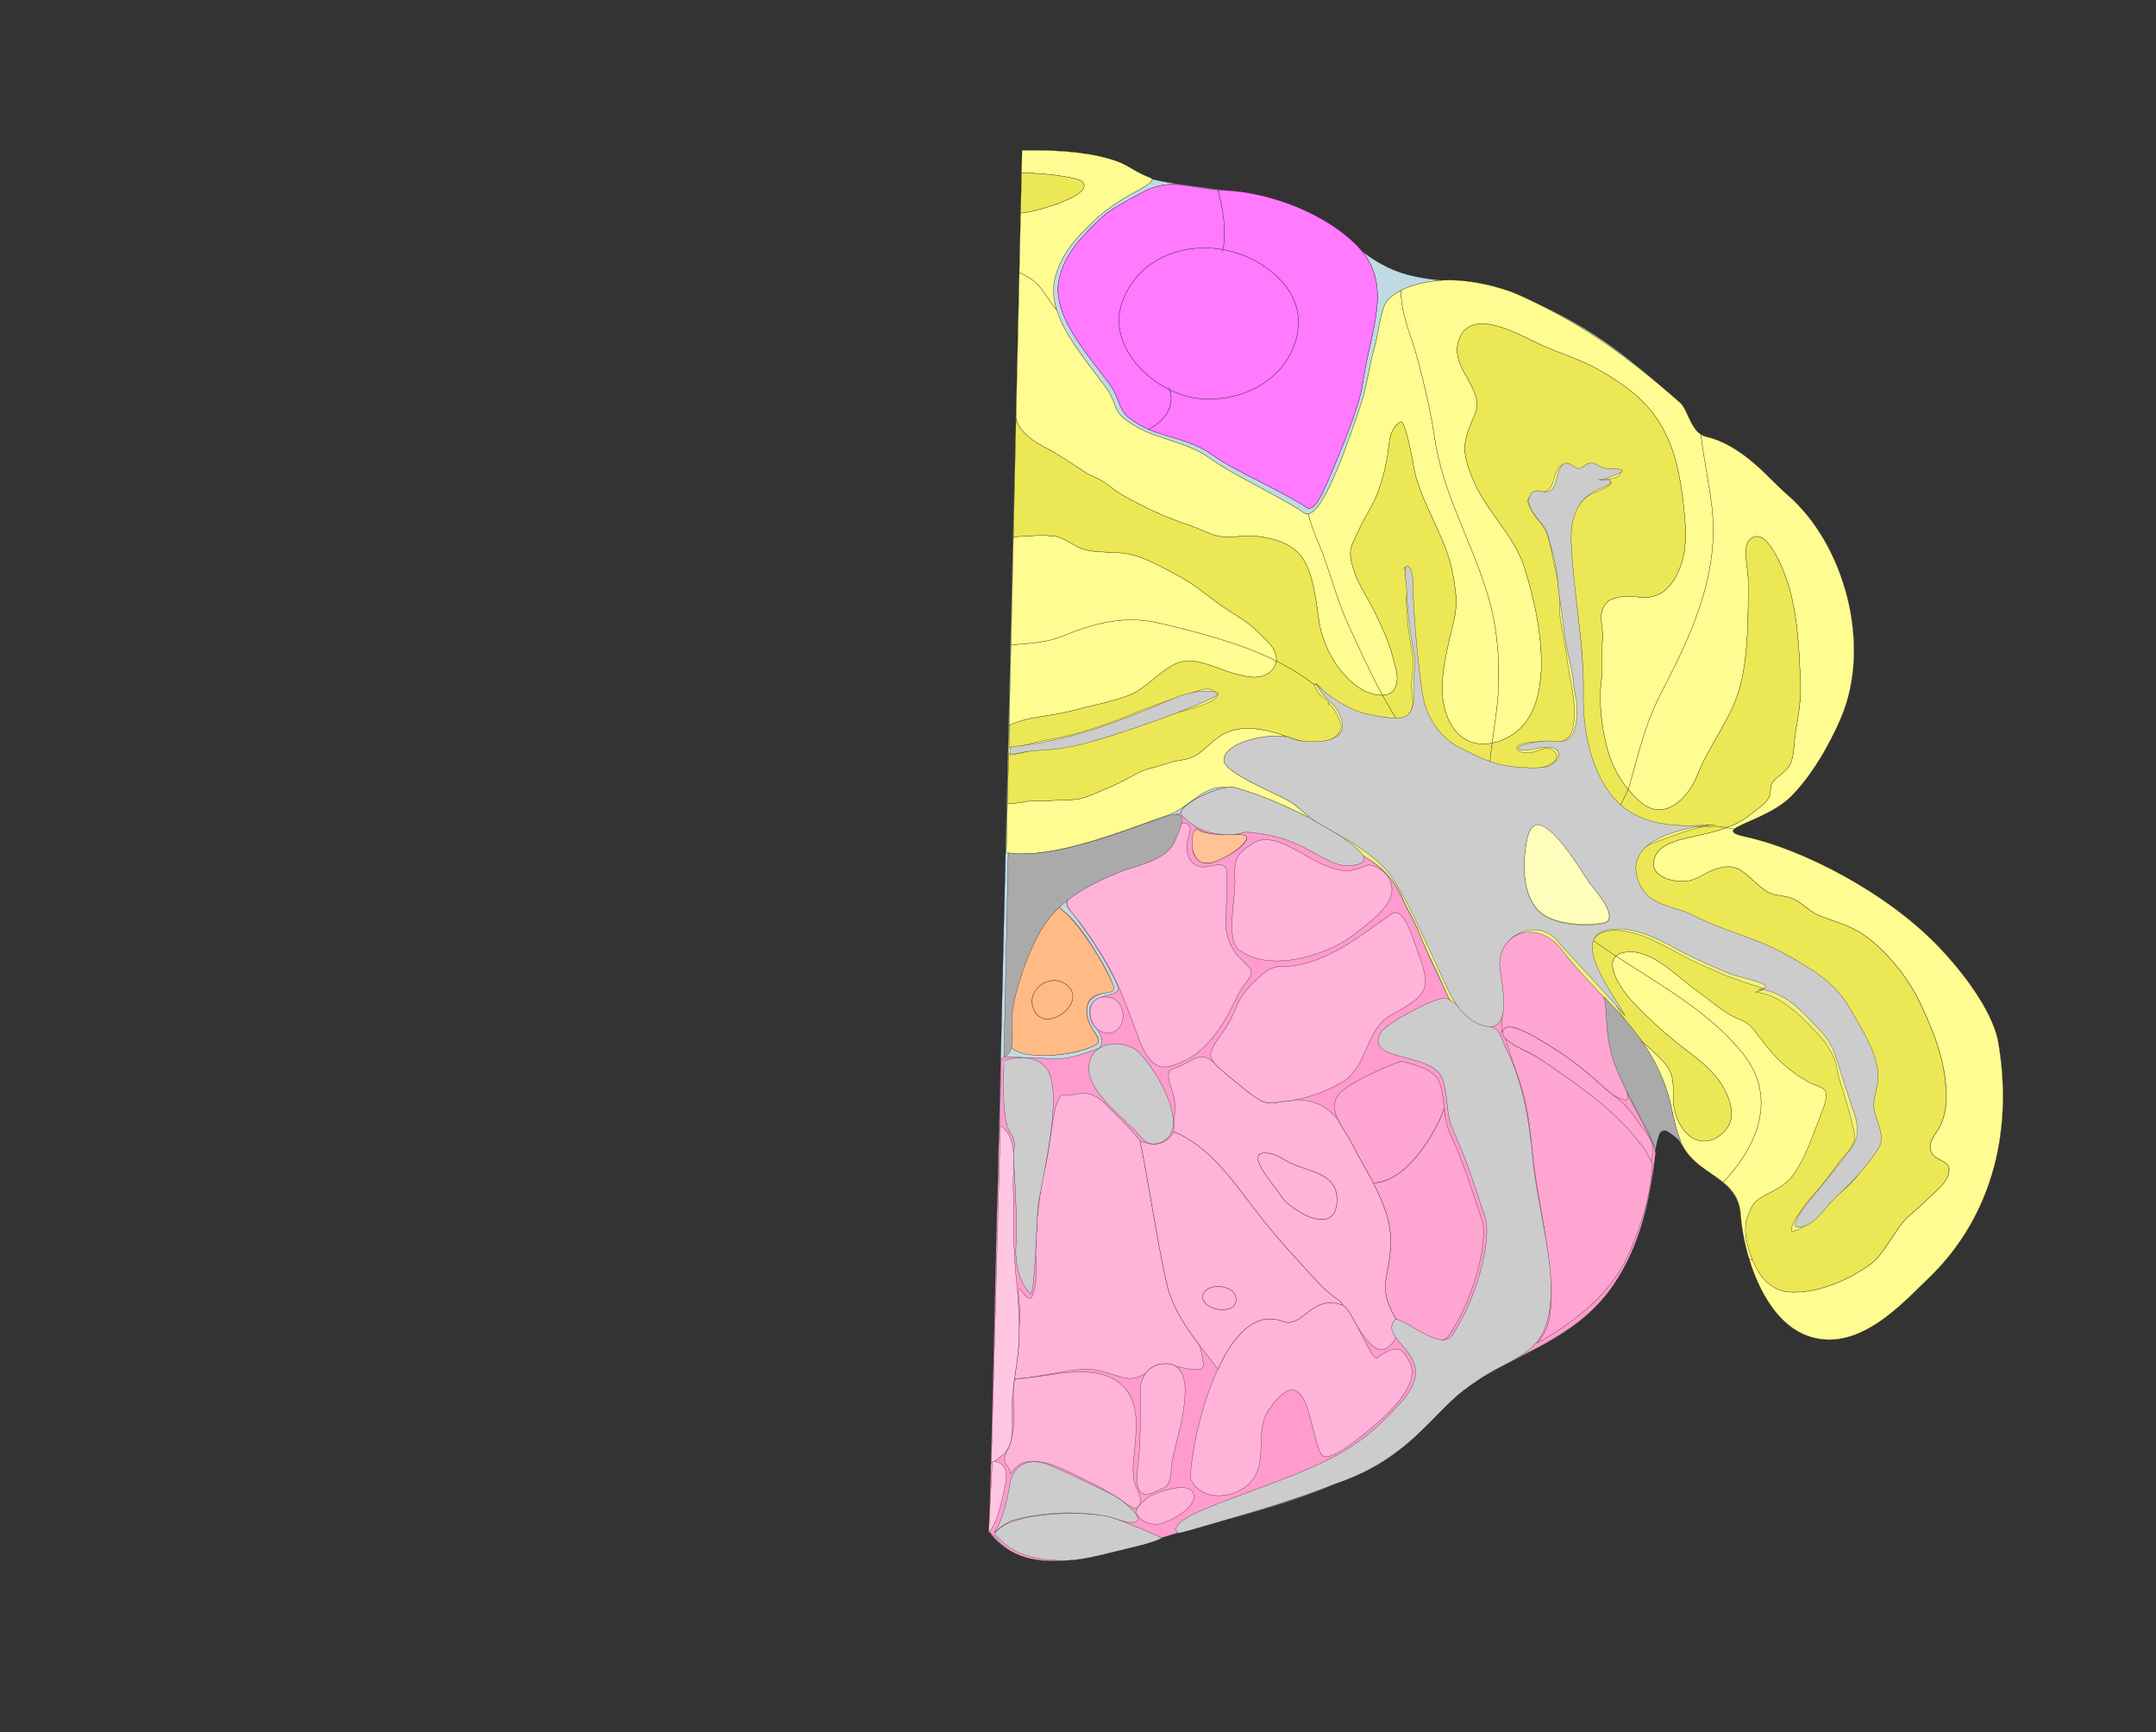 <svg width="9440" height="7584" xmlns="http://www.w3.org/2000/svg">
<rect width="100%" height="100%" fill="#333333" stroke="none"/>
<g transform="scale(1.0)">
<g id="180641178" order="1" parent_id="" graphic_group_label_id="28" graphic_group_label="Atlas - Adult Mouse" sub_image_id="100960181" transform=" scale(1.0, 1.0)"><path id="180641180" parent_id="180641178" order="0" structure_id="8" d="M4332.533,6707.372
			c152.483,220.562,545.28,81.466,786.587,14.012c302.175-84.465,617.7-152.89,893.709-305.085
			c116.932-64.484,200.693-158.698,289.861-242.68c65.2-61.413,137.574-116.354,206.604-155.221
			c212.228-119.472,412.616-184.646,554.594-392.336c31.729-46.406,58.793-95.672,81.088-147.246
			c39.357-91.078,66.146-187.522,82.583-285.328c8.394-49.912,17.518-100.089,21.516-150.57c1.966-24.61,0.935-83.562,34.881-91.959
			c44.736-11.055,84.184,73.32,105.951,100.097c24.488,30.132,60.068,54.32,90.911,77.493
			c68.608,51.529,130.456,91.139,139.897,184.995c17.907,177.976,101.88,464.86,292.275,534.143
			c220.579,80.275,415.143-140.958,527.528-248.038c266.917-254.335,379.318-622.726,309.338-1035.618
			c-19.191-113.345-120.008-268.59-252.268-409.735c-233.531-249.265-613.581-439.257-853.693-490.827
			c-166.945-35.856,82.559-59.76,199.885-178.272c123.655-124.891,203.826-311.527,217.127-342.724
			c136.777-320.863,14.527-762.128-235.213-976.829c-78.236-67.26-194.506-216.916-355.895-254.104
			c-65.813-15.166-78.838-118.545-112.938-148.368c-258.134-225.816-390.207-332.803-709.782-473.456
			c-151.301-66.581-323.869-46.037-480.679-86.528c-167.856-43.339-254.148-159.401-393.559-245.304
			c-211.435-130.29-559.68-130.554-722.664-172.796c-100.694-26.098-99.613-63.952-197.744-91.411
			c-119.296-33.37-254.652-36.937-377.588-36.217L4332.533,6707.372z" style="stroke:black;fill:#bfdae3"/><path id="180641202" parent_id="180641178" order="1" structure_id="313" d="M4988.785,848.943
			c-59.561,33.788-122.672,62.778-167.393,105.39c-81.291,77.457-158.881,153.426-183.996,267.433
			c-33.78,153.292,111.72,313.4,219.206,457.479c44.655,59.853,40.764,112.219,82.474,146.247
			c118.378,96.575,249.529,78.163,372.729,168.473c87.922,64.448,315.513,162.725,406.969,226.938
			c38.24,26.85,75.616-65.053,131.021-198.658c51.294-123.708,104.566-261.254,114.873-334.286
			c35.108-248.757,143.923-445.944-26.731-616.51c-136.262-136.188-373.137-229.554-579.42-238.621
			C5195.63,825.669,5128.167,769.91,4988.785,848.943z" style="stroke:black;fill:#ff64ff"/><path id="180641205" parent_id="180641178" order="2" structure_id="811" d="M4913.433,1322.141
			c-12.287,33.996-16.264,67.955-13.494,101.016c10.052,119.789,108.697,227.857,221.446,283.529l-4.582-13.057l4.582,13.057
			c39.595,19.551,80.927,32.643,120.773,37.508c191.853,23.419,398.185-81.687,437.812-279.219
			c25.55-127.341-38.965-225.532-140.741-296.883c-55.523-38.926-119.305-64.264-184.751-75.687l-2.581,9.515l2.581-9.515
			C5174.084,1060.921,4981.042,1135.177,4913.433,1322.141z" style="stroke:black;fill:#ff7aff"/><path id="180641203" parent_id="180641178" order="3" structure_id="820" d="M5124.502,1715.568l-3.117-8.882
			c-112.749-55.672-211.395-163.74-221.446-283.529c-2.77-33.062,1.207-67.02,13.494-101.016
			c67.609-186.964,260.651-261.22,441.045-229.736l1.761-6.492c13.692-83.543-1.064-172.558-23.762-254.321l-0.105-0.374
			c-144.402-11.309-211.907-56.94-343.586,17.724c-59.561,33.788-122.672,62.778-167.393,105.39
			c-81.291,77.457-158.881,153.426-183.996,267.433c-33.78,153.292,111.72,313.4,219.206,457.479
			c44.655,59.853,40.764,112.219,82.474,146.247c29.48,24.051,59.754,40.968,90.499,54.211
			C5092.287,1846.61,5142.473,1788.118,5124.502,1715.568z" style="stroke:black;fill:#ff7aff"/><path id="180641204" parent_id="180641178" order="4" structure_id="828" d="M5937.937,1071.448
			c-136.262-136.188-373.137-229.554-579.42-238.621c-9.002-0.396-17.697-0.947-26.146-1.608l0.105,0.374
			c22.697,81.763,37.454,170.778,23.762,254.321l-1.761,6.492c65.446,11.423,129.228,36.761,184.751,75.687
			c101.776,71.351,166.291,169.542,140.741,296.883c-39.627,197.532-245.959,302.638-437.812,279.219
			c-39.847-4.865-81.179-17.957-120.773-37.508l3.117,8.882c17.971,72.55-32.215,131.042-94.927,164.134
			c92.71,39.934,189.712,46.442,282.23,114.262c87.922,64.448,315.513,162.725,406.969,226.938
			c38.24,26.85,75.616-65.053,131.021-198.658c51.294-123.708,104.566-261.254,114.873-334.286
			C5999.776,1439.201,6108.591,1242.014,5937.937,1071.448z" style="stroke:black;fill:#ff7aff"/><path id="180641206" parent_id="180641178" order="5" structure_id="771" d="M4419.738,4556.844
			c-6.419,67.979,160.092,73.557,277.057,50.835c54.385-10.559,112.15-34.743,113.491-47.194
			c2.254-20.906-20.146-41.808-32.729-66.329c-19.536-38.111-30.42-80.809-4.473-113.698c22.015-27.914,64.294-35.503,91.415-40.252
			c31.343-5.484-25.618-104.752-43.554-135.047c-47.723-80.612-106.073-178.064-184.761-232.832
			c-14.259-9.929-94.653,108.547-98.496,115.519c-37.241,67.486-76.221,163.789-99.118,251.117
			c-17.587,70.578-18.038,137.018-18.562,209.257C4419.986,4552.063,4419.904,4555.061,4419.738,4556.844z" style="stroke:black;fill:#ff9b88"/><path id="180641207" parent_id="180641178" order="6" structure_id="771" d="M5229.86,3742.521
			c32.146,70.549,110.111,23.172,156.192-1.966c21.975-11.993,110.74-81.056,56.778-86.52
			c-64.587-6.541-151.874,8.202-199.174-23.534C5216.832,3612.512,5206.127,3690.439,5229.86,3742.521z" style="stroke:black;fill:#ff9b88"/><path id="180641208" parent_id="180641178" order="7" structure_id="898" d="M4873.544,4310.256
			c-50.181-114.673-160.958-284.771-237.358-337.93c-14.259-9.929-94.653,108.547-98.496,115.519
			c-37.241,67.486-76.221,163.789-99.118,251.117c-17.587,70.578-18.038,137.018-18.562,209.257
			c-0.024,3.844-0.106,6.842-0.268,8.561c-8.576,89.514,268.574,75.949,376.678,17.936c49.092-26.346-58.395-80.475-35.344-173.547
			C4781.734,4317.776,4901.152,4373.339,4873.544,4310.256z M4524.681,4414.667c-30.453-82.449,68.73-153.315,138.992-107.885
			C4777.582,4380.437,4570.897,4539.794,4524.681,4414.667z" style="stroke:black;fill:#ffba86"/><path id="180641210" parent_id="180641178" order="8" structure_id="318" d="M4663.673,4306.782
			c-70.262-45.431-169.444,25.436-138.992,107.885C4570.897,4539.794,4777.582,4380.437,4663.673,4306.782z" style="stroke:black;fill:#ffba86"/><path id="180641209" parent_id="180641178" order="9" structure_id="147" d="M5229.86,3742.521
			c32.146,70.549,110.111,23.172,156.192-1.966c21.975-11.993,110.74-81.056,56.778-86.52
			c-64.587-6.541-151.874,8.202-199.174-23.534C5216.832,3612.512,5206.127,3690.439,5229.86,3742.521z" style="stroke:black;fill:#ffc395"/><path id="180641181" parent_id="180641178" order="10" structure_id="354" d="M7070.526,4662.202
			c-26.235-71.358-31.939-146.991-35.75-222.262c-1.13-22.413-1.585-46.756-8.589-68.348c-10.741-33.143-42.412-52.285-63.692-78.48
			c-71.963-88.628-222.155-297.098-354.074-182.034c-116.33,101.482,21.646,250.195-52.09,361.168
			c-52.37,78.817-180.656-28.012-220.579-119.139c-28.02-63.948-62.661-125.784-89.047-190.276
			c-22.746-55.604-44.185-109.566-74.186-162.957c-26.878-47.836-45.424-103.501-78.793-147.303
			c-33.748-44.294-79.919-78.042-124.469-110.611c-2.521-1.843-5.003-3.794-7.458-5.817c-10.119-12.792-25.677-26.874-44.121-41.226
			c-8.423-7.489-17.149-14.309-26.551-19.538c-40.192-28.161-87.011-55.578-121.292-74.568
			c-107.631-59.633-242.446-119.821-361.506-152.452c-59.995-16.447-227.006,64.771-237.697,107.188
			c-1.282,5.085-6.517,7.901-10.183,8.157c-4.67-0.866-9.769-0.52-14.651,2.365c4.428-2.612,18.159,22.068,19.09,25.221
			c2.998,10.221-0.256,19.362-2.958,29.283c-7.223,26.5-18.27,49.875-30.38,74.413c-40.442,81.893-162.659,90.44-237.743,120.572
			c-51.416,20.638-103.745,40.301-151.558,69.169c-27.117,16.393-92.13,47.431-65.728,89.254
			c9.771,15.479,24.258,28.206,35.048,43.055c12.439,17.107,23.875,34.905,36.376,51.964
			c26.995,36.844,52.184,74.946,75.611,114.174c26.041,43.6,54.459,95.771,70.656,132.784c14.657,33.495-37.355,37.42-75.076,50.205
			c-33.309,11.289-46.922,37.229-48.015,49.814c-1.442,16.611-0.979,52.31,21.04,76.449c45.609,49.997,35.478,91.861,13.211,99.149
			c-38.155,12.488-89.067,34.414-144.557,41.243c-52.854,6.521-88.376-2.133-141.449-1.332c-23.278,0.349-55.681-4.343-75.848-3.913
			c-23.607,0.496-59.337-11.086-60.849,21.077c-2.856,60.962-1.788,131.728-3.425,197.521c-1.946,78.285-7.715,148.977-8.23,228.03
			c-0.602,91.906-5.44,184.784-7.561,276.541c-4.627,199.885-28.198,1262.258-35.08,1353.507
			c17.603,12.528,31.725,31.448,46.813,46.946c19.557,20.098,42.283,36.461,67.568,48.604
			c99.987,48.027,223.878,37.623,329.61,18.078c114.58-21.178,225.109-58.492,336.256-92.585
			c270.402-82.941,628.198-156.798,904.207-308.993c202.436-111.63,317.621-300.014,481.077-392.03
			c212.211-119.471,428.005-190.517,569.982-398.206c115.067-168.322,158.446-358.206,184.463-573.963
			C7254.348,5002.406,7131.367,4827.681,7070.526,4662.202z M5386.118,3740.514c-17.896,9.771-36.441,19.131-55.011,27.528
			c-33.963,15.36-71.335,19.375-95.686-14.462c-17.16-23.843-15.052-48.633-13.995-76.238c0.422-10.981-1.345-23.059,4.107-33.069
			c4.061-7.461,10.963-10.106,10.389-16.761c-0.13-1.501,9.162,3.72,17.363,7.791c38.73,19.224,78.045,17.964,127.809,19.151
			c22.511,0.535,16.011,1.759,31.485-1.836c4.63,0.618,35.095,2.183,38.957,4.329
			C5482.703,3674.26,5412.406,3726.169,5386.118,3740.514z" style="stroke:black;fill:#ff9bcd"/><path id="180641183" parent_id="180641178" order="11" structure_id="112" d="M7235.799,5057.064c0.698-4.607,1.178-8.962,1.527-12.676
			c5.695-60.482-44.915-98.996-73.337-145.268c-42.056-68.458-107.178-105.724-164.695-159.577
			c-73.67-68.974-157.765-129.221-245.377-180.539c-23.839-13.959-157.415-100.328-174.925-45.086
			c-14.072,44.396,111.923,88.844,138.231,106.418c73.987,49.413,147.405,99.695,218.207,153.69
			c79.146,60.361,153.45,127.043,215.623,205.316c14.935,18.81,34.036,39.11,43.827,61.202
			c7.856,17.704,23.262,35.515,24.326,55.486C7229.209,5088.244,7233.613,5071.413,7235.799,5057.064z" style="stroke:black;fill:#ffa5d2"/><path id="180641185" parent_id="180641178" order="12" structure_id="96" d="M6575.383,4519.121l2.556,0.58l-0.007-0.001
			c0.103-1.926,0.449-3.854,1.061-5.781c17.51-55.242,151.086,31.127,174.925,45.086c87.612,51.318,171.707,111.565,245.377,180.539
			c21.649,20.271,44.377,38.191,66.547,56.31c62.77,30.135,70.121,30.964,54.065-29.529l-0.002-0.002
			c-17.304-36.06-33.647-73.128-46.973-109.743c-46.914-128.969-25.895-260.519-45.891-287.322
			c-39.081-52.391-133.763-150.818-185.771-219.219c-52.602-69.177-157.439-110.384-240.462-27.979
			c-77.943,77.411-7.954,219.836-21.702,316.423c-4.294,30.231-5.291,56.39-3.726,80.641L6575.383,4519.121z" style="stroke:black;fill:#ffa5d2"/><path id="180641184" parent_id="180641178" order="13" structure_id="101" d="M6730.427,5880.032
			c14.823-20.063,30.776-39.601,40.579-63.625c22.027-53.995,21.353-124.753,19.191-182.209
			c-7.646-203.898-64.594-409.459-83.371-613.504c-9.385-102.177-21.476-191.813-53.659-288.193
			c-28.184-84.419-42.666-115.334-59.333-182.667l4.667,2.667l20.666,15.333c29.334,22,89.891,45.692,115.057,62.503
			c73.987,49.413,147.405,99.695,218.207,153.69c79.146,60.361,153.45,127.043,215.623,205.316
			c14.935,18.81,34.036,39.11,43.827,61.202c6.874,15.491,19.528,31.063,23.298,48.095l0.176,0.749
			c-6.34,90.423-23.077,193.244-86.391,350.673c-63.584,158.104-172.525,290.288-418.439,430.146L6730.427,5880.032z" style="stroke:black;fill:#ffa5d2"/><path id="180641187" parent_id="180641178" order="14" structure_id="45" d="M6323.683,4852.632
			c-4.013-36.912-6.828-73.356-19.928-111.409c-19.906-57.826-99.43-77.205-168.989-95.56c0,0-222.667,82.295-273.404,146.105
			c-53.971,67.889,23.518,146.945,55.413,210.508c30.079,59.937,65.306,117.111,95.923,176.831
			c11.696-0.947,27.011-3.108,27.011-3.108C6168.458,5150.518,6281.981,4968.882,6323.683,4852.632z" style="stroke:black;fill:#ffa5d2"/><path id="180641186" parent_id="180641178" order="15" structure_id="69" d="M6488.247,5338.825
			c-41.836-123.529-78.861-246.782-135.551-367.842c-19.429-41.484-24.862-80.168-29.014-118.352
			c-41.701,116.25-155.225,297.886-283.975,323.367c0,0-15.314,2.161-27.011,3.108c5.247,10.235,10.375,20.536,15.301,30.947
			c61.894,130.794,75.62,205.931,47.04,348.813c-18.891,94.446-8.885,134.746,36.507,215.721c0,0,183.496,141.466,231.251,73.536
			C6452.997,5691.356,6518.745,5428.876,6488.247,5338.825z" style="stroke:black;fill:#ffa5d2"/><path id="180641182" parent_id="180641178" order="16" structure_id="653" d="M4869.104,4519.249
			c70.038-19.017,59.853-138.288-7.987-151.955C4724.692,4339.823,4761.283,4548.459,4869.104,4519.249z" style="stroke:black;fill:#ffb3d9"/><path id="180641195" parent_id="180641178" order="17" structure_id="661" d="M5212.529,6471.883
			c0.703-172.057,145.395-784.739,402.212-687.998c92.816,34.962,121.47-119.184,262.496-71.339
			c44.026,14.935,127.129,249.972,152.549,231.158c100.941-74.689,118.37-21.97,138.423,11.664
			c43.632,73.194-15.239,171.634-159.649,292.986c-69.043,58.021-166.715,135.559-208.384,128.132
			c-66.699-11.891-52.253-478.416-244.041-206.088c-71.838,102.006,10.9,248.696-100.328,336.487
			C5382.259,6564.943,5252.136,6568.368,5212.529,6471.883" style="stroke:black;fill:#ffb3d9"/><path id="180641201" parent_id="180641178" order="18" structure_id="576" d="M5411.902,5693.952
			c3.616-41.593-35.4-57.254-67.405-62.405c-26.78-4.314-74.283,9.422-78.776,41.077
			C5256.994,5734.073,5405.85,5763.686,5411.902,5693.952z" style="stroke:black;fill:#ffb3d9"/><path id="180641193" parent_id="180641178" order="19" structure_id="1048" d="M4441.964,6035.692
			c127.5-3.421,283.183-61.21,376.622-34.712c89.607,25.411,121.495,44.998,169.492,25.499c11.203-4.552,20.445-9.675,28.508-14.607
			l-0.918,1.258c15.851-22.239,39.355-37.981,68.814-42.036c26.805-3.687,47.13,0.334,62.384,9.69h0.001
			c54.64,11.145,124.181,30.467,121.696-6.803c-1.938-29.079-8.262-58.785-16.946-85.474l-0.005,0.002
			c-64.234-84.772-120.627-168.885-144.768-276.837c-43.078-192.657-76.882-434.793-114.669-615.893
			c-28.098-41.261-89.595-98.744-149.093-159.449c-73.544-75.036-118.881-43.377-161.325-42.454
			c-31.532,0.686-36.139-13.91-58.163,47.661c-13.032,36.434-34.171,223.997-46.897,267.19
			c-15.8,53.625-23.345,123.553-34.947,221.891l-7.039,143.57c1.806,115.377,5.714,125.154-8.612,182.523
			c-23.419,93.78-80.831-100.741-64.296,38.808c9.515,80.315,0.51,76.087-0.1,156.907c-0.469,61.735-11.187,122.371-19.743,183.264
			L4441.964,6035.692z" style="stroke:black;fill:#ffb3d9"/><path id="180641188" parent_id="180641178" order="20" structure_id="136" d="M4992.176,4995.78
			c37.787,181.1,71.591,423.235,114.669,615.893c33.899,151.59,131.393,256.169,224.895,381.581l0.472,0.606l0.181-0.32
			c67.729-146.202,162.914-254.646,282.35-209.655c92.816,34.962,121.47-119.184,262.496-71.339c1.032,0.35,2.086,0.82,3.159,1.406
			l-0.321-0.981c-3.521-9.92-12.243-16.317-12.243-16.317c-36.2-24.98-71.073-54.52-100.775-86.979
			c-85.944-93.922-176.096-190.089-254.166-290.859c-105.593-136.316-209.696-297.263-372.828-364.296 M5411.902,5693.952
			c-6.053,69.733-154.908,40.121-146.182-21.328c4.493-31.655,51.996-45.392,78.776-41.077
			C5376.502,5636.698,5415.519,5652.359,5411.902,5693.952z M5140.063,4954.52c-37.563,59.98-82.891,63.98-147.887,41.261" style="stroke:black;fill:#ffb3d9"/><path id="180641197" parent_id="180641178" order="21" structure_id="106" d="M5605.397,5230.563
			c-22.584-37.851-177.387-204.284-44.262-181.286c31.533,5.439,53.646,23.773,81.125,37.879
			c89.327,45.85,227.892,44.911,210.439,187.096C5835.873,5411.325,5645.116,5297.164,5605.397,5230.563z" style="stroke:black;fill:#ffb3d9"/><path id="180641198" parent_id="180641178" order="22" structure_id="307" d="M4915.452,6066.958
			c73.149,71.801,61.36,179.153,52.971,272.108c-4.18,46.285-12.045,97.736-2.811,143.814c6.687,33.353,51.537,91.496,11.606,118.41
			c-14.933,10.066-50.97-24.159-86.489-46.516c-38.995-24.543-84.258-50.196-102.229-58.275
			c-75.37-33.884-161.288-88.147-238.537-97.287c-46.35-5.483-88.139-3.286-126.686,53.286
			c1.917-27.166-21.702-35.719-24.667-59.334c-3.027-24.066,18.751-50.886,24.988-74.318
			c12.152-45.653,17.366-69.061,16.562-117.015c-0.321-19.013-12.424-164.38,9.96-165.538
			C4590.811,6030.204,4801.871,5955.478,4915.452,6066.958z" style="stroke:black;fill:#ffb3d9"/><path id="180641191" parent_id="180641178" order="23" structure_id="852" d="M6132.438,5789.758
			c-12.976-9.064-20.894-15.169-20.894-15.169c-45.392-80.975-55.397-121.274-36.507-215.721
			c28.58-142.883,14.854-218.02-47.04-348.813c-33.67-71.163-75.989-137.569-111.224-207.778
			c-15.336-30.562-41.211-64.704-57.947-99.466l0.006-0.011c-44.489-55.826-99.656-87.546-183.643-88.563v0.004
			c-18.61,3.543-37.28,6.108-55.858,7.595c-17.116,1.365-67.707,16.677-103.282-5.736c-45.338-28.556-95.726-70.766-138.89-107.381
			c-24.791-21.027-47.719-39.589-61.827-57.581l0.006-0.001c-39.199-31.625-61.278-33.943-117.272-0.087
			c-64.497,38.998-86.996,18-80.996,67.497s32.999,79.495,26.999,145.492s-4.007,90.481-4.007,90.481
			c163.132,67.033,267.235,227.979,372.828,364.296c78.07,100.771,168.222,196.938,254.166,290.859
			c29.702,32.459,64.575,61.998,100.775,86.979c0,0,8.722,6.397,12.243,16.317l0.313,0.978c16.462,8.976,37.68,44.952,59.161,85.926
			l-0.007,0.004c38.198,63.702,85.82,128.295,129.465,102.92C6106.483,5881.01,6119.775,5843.33,6132.438,5789.758
			L6132.438,5789.758z M5852.7,5274.251c-16.827,137.074-207.584,22.913-247.303-43.688
			c-22.584-37.851-177.387-204.284-44.262-181.286c31.533,5.439,53.646,23.773,81.125,37.879
			C5731.588,5133.005,5870.152,5132.066,5852.7,5274.251z" style="stroke:black;fill:#ffb3d9"/><path id="180641196" parent_id="180641178" order="24" structure_id="978" d="M4988.631,6352.046
			c3.917-90.789,7.626-167.462,4.144-257.897c-2.312-60.085,32.789-114.945,91.708-123.055
			c92.244-12.687,107.755,65.895,103.916,139.13c-5.021,95.88-34.82,187.689-55.722,280.733c-6.338,28.202-2.592,57.984-10.38,85.91
			c-10.311,37.015-25.639,34.305-56.441,49.669c-50.188,25.05-82.818,22.929-86.897-41.791
			C4976.159,6440.211,4986.726,6396.295,4988.631,6352.046z" style="stroke:black;fill:#ffb3d9"/><path id="180641194" parent_id="180641178" order="25" structure_id="1069" d="M5222.313,6531.48c3.717,6.057,5.586,13.76,5.127,23.388
			c-2.539,53.609-121.633,120.113-169.604,118.045c-34.665-1.503-62.465-14.08-80.819-45.362
			c-14.024-24.029,41.815-67.315,55.575-75.77C5062.654,6533.309,5194.436,6485.996,5222.313,6531.48z" style="stroke:black;fill:#ffb3d9"/><path id="180641189" parent_id="180641178" order="26" structure_id="209" d="M5516.05,4816.099
			c-45.338-28.556-95.726-70.766-138.89-107.381c-37.497-31.806-70.733-57.969-75.633-85.053
			c-4.484-24.88,25.903-68.279,36.669-82.34c84.496-110.314,61.438-150.98,137.248-226.945
			c38.847-38.968,77.798-83.307,132.387-82.803c185.832,1.714,350.068-137.192,485.493-231.024
			c55.364-38.354,100.036,129.124,120.515,183.858c58.253,155.692,23.348,177.484-125.061,260.376
			c-110.806,61.893-99.65,224.638-209.766,290.809c-77.208,46.398-169.521,79.028-259.681,86.239
			C5602.216,4823.2,5551.625,4838.512,5516.05,4816.099z" style="stroke:black;fill:#ffb3d9"/><path id="180641192" parent_id="180641178" order="27" structure_id="202" d="M5408.189,4169.884
			c19.325,27.742,53.175,49.335,67.548,75.152c15.344,27.564-30.583,60.288-53.938,108.271
			c-66.431,136.481-140.479,271.471-298.881,314.595c-81.933,22.304-119.69-73.86-142.164-135.043
			c-31.834-86.642-61.572-170.532-102.002-254.152c-33.598-69.477-77.128-133.702-119.918-198.121
			c-90.046-135.555-166-123.644,71.037-242.229c62.835-31.44,121.063-38.277,185.553-62.072
			c42.282-15.6,74.214-30.148,100.068-62.393c28.027-34.946,42.624-109.66,62.632-109.965c59.5-0.91,21.471,52.695,18.574,95.238
			c-1.89,27.678,7.845,65.643,30.01,82.291c36.457,27.386,68.417,7.089,105.927,4.656c37.529-2.441,39.768,21.88,40.251,48.076
			c1.187,63.904-3.595,128.027-6.711,191.801C5363.766,4075.315,5377.924,4126.442,5408.189,4169.884z" style="stroke:black;fill:#ffb3d9"/><path id="180641190" parent_id="180641178" order="28" structure_id="217" d="M5693.839,3732.108
			c-58.667-32.825-143.514-80.194-206.117-41.621c-71.387,43.985-84.976,71.984-80.73,149.972
			c5.281,97.055-45.801,274.786,22.705,321.57c153.089,104.541,407.766,3.579,505.469-75.226
			c53.728-43.331,151.854-111.582,159.146-184.358c5.622-56.111-46.476-112.971-105.902-116.42
			c11.168,0.642-52.078,21.109-73.532,24.64c-33.78,5.549-80.877-8.341-110.96-20.983
			C5766.168,3773.778,5781.455,3781.135,5693.839,3732.108z" style="stroke:black;fill:#ffb3d9"/><path id="180641199" parent_id="180641178" order="29" structure_id="206" d="M4380.071,4928.773c80.349,49.47,54.3,182.57,56.193,257.963
			c3.526,140.503-2.019,282.317,14.516,421.866c9.515,80.315,11.534,163.005,10.924,243.825
			c-0.776,102.111-29.588,201.213-30.287,303.446c-0.345,50.4,6.459,113.942-7.845,162.197
			c-13.979,47.142-50.546,61.678-83.396,91.143L4380.071,4928.773z" style="stroke:black;fill:#ffc6e2"/><path id="180641200" parent_id="180641178" order="30" structure_id="230" d="M4344.638,6396.84c83.323,4.651,60.573,87.653,47.54,146.125
			c-12.87,57.7-27.491,121.344-63.485,169.745L4344.638,6396.84z" style="stroke:black;fill:#ffc6e2"/><path id="180641211" parent_id="180641178" order="31" structure_id="512" d="M4474.846,657.459
			c122.937-0.719,258.292,2.848,377.588,36.217c98.021,27.426,90.237,47.824,186.791,85.598
			c30.229,11.826-69.611,60.873-83.712,68.868c-59.558,33.784-116.656,71.939-161.377,114.551
			c-81.291,77.457-151.869,150.123-176.988,264.13c-33.78,153.292,116.923,324.499,221.802,465.172
			c49.611,66.553,33.361,99.662,81.945,139.296c118.374,96.575,258.99,88.795,382.191,179.105
			c87.921,64.448,315.313,171.045,406.766,235.257c73.653,51.712,199.657-329.321,248.647-474.622
			c18.513-54.917,30.266-121.579,44.025-186.194c8.031-37.737,18.834-72.78,26.573-109.632
			c10.091-48.06,15.445-93.377,31.334-134.482c20.719-53.597,108.726-99.605,235.737-112.211
			c127.011-12.606,281.847,29.917,350.909,61.202c271.605,123.042,451.648,247.64,709.782,473.456
			c34.101,29.823,47.125,133.203,112.938,148.368c161.389,37.188,277.658,186.844,355.895,254.104
			c249.74,214.701,371.99,655.965,235.213,976.829c-13.301,31.196-93.472,217.833-217.127,342.724
			c-117.326,118.512-366.83,142.416-199.885,178.272c240.112,51.57,620.162,241.563,853.693,490.827
			c132.26,141.146,233.076,296.391,252.268,409.735c69.98,412.893-42.421,781.283-309.338,1035.618
			c-112.386,107.08-306.949,328.313-527.528,248.038c-190.362-69.274-279.324-355.671-292.259-534.086
			c-8.54-117.517-99.841-149.558-177.898-211.211c-100.077-79.032-100.702-154.827-130.27-274.854
			c-73.532-298.369-296.484-438.511-476.698-673.118c-53.268-69.359-159.422-110.691-243.436-28.072
			c-95.871,94.264,32.874,242.1-36.1,345.901c-52.37,78.817-180.656-28.012-220.579-119.139
			c-22.186-50.644-44.57-101.515-69.327-150.968c-23.128-46.195-42.263-94.21-61.958-141.929
			c-17.107-41.426-40.869-76.651-58.691-118.361c-31.144-72.858-79.191-133.568-146.633-176.599
			c-80.057-51.078-141.396-104.322-217.354-146.727c-38.293-21.381-131.788-58.431-161.478-76.721
			c-49.201-30.315-86.532-35.377-135.835-61.535c-46.897-24.879-113.544-38.533-151.094-32.777
			c-82.688,12.683-141.961,94.178-214.396,118.972c-205.149,70.229-508.271,197.175-712.841,167.271L4474.846,657.459z" style="stroke:black;fill:#f0f080"/><path id="180641213" parent_id="180641178" order="32" structure_id="10710" d="M5408.33,3448.358
			c102.707,28.149,217.124,76.808,315.715,127.924l4.708-3.504c-20.104-15.713-39.412-32.53-59.407-49.628
			c-46.532-39.797-317.864-136.895-310.418-198.583c9.468-78.423,189.889-113.715,273.138-99.011l-0.704-2.309
			c-24.618-8.494-49.281-17.149-74.824-22.896c-52.987-11.919-109.6-18.282-162.376-2.507
			c-58.821,17.575-89.493,55.32-135.014,92.882c-12.96,10.685-29.673,19.634-45.054,26.171
			c-25.704,10.92-60.715,11.57-88.323,19.927c-25.119,7.601-50.047,16.819-75.547,23.047c-22.23,5.427-46.236,11.627-66.517,22.844
			c-14.157,7.824-28.353,14.966-42.551,22.783c-28.649,15.767-58.229,30.416-88.4,43.083
			c-37.969,15.945-76.989,35.291-116.563,45.744c-30.372,8.023-62.043,7.577-93.195,8.304c-30.026,0.703-60.69,3.75-90.651,2.962
			c-25.488-0.679-51.269,0.3-76.16,6.264c-21.599,5.175-43.108,3.363-65.24,6.826l-4.803,215.053
			c204.569,29.904,507.691-97.042,712.841-167.271c72.436-24.794,131.708-106.289,214.396-118.972
			c11.151-1.709,24.879-1.695,39.883-0.195C5386.904,3445.604,5398.931,3445.782,5408.33,3448.358z" style="stroke:black;fill:#fffc91"/><path id="180641214" parent_id="180641178" order="33" structure_id="10710" d="M4420.851,3174.932
			c84.338-40.406,181.888-38.549,271.194-62.896c78.139-21.312,162.302-36.575,238.646-63.343
			c84.797-29.729,133.434-100.113,211.572-140.239c82.376-42.299,180.828,18.432,259.458,39.731
			c38.281,10.372,85.817,23.271,125.257,11.997c32.549-9.3,57.68-35.014,61.465-66.608
			c-163.063-80.903-351.849-127.957-508.151-164.86c-159.196-37.586-285.05-1.644-431.598,57.333
			c-70.181,28.243-147.052,30.331-222.213,37.072l-7.821,350.188L4420.851,3174.932z" style="stroke:black;fill:#fffc91"/><path id="180641215" parent_id="180641178" order="34" structure_id="10708" d="M4552.347,3505.59
			c29.961,0.788,60.625-2.259,90.651-2.962c31.152-0.727,62.823-0.28,93.195-8.304c39.573-10.453,78.594-29.799,116.563-45.744
			c30.172-12.667,59.751-27.316,88.4-43.083c14.198-7.816,28.394-14.958,42.551-22.783c20.28-11.217,44.286-17.417,66.517-22.844
			c25.5-6.228,50.428-15.446,75.547-23.047c27.608-8.356,62.619-9.007,88.323-19.927c15.381-6.537,32.094-15.486,45.054-26.171
			c45.521-37.562,76.192-75.307,135.014-92.882c52.776-15.775,109.389-9.413,162.376,2.507
			c68.571,15.429,130.81,51.817,202.834,49.774c43.652-1.239,103.696-15.011,112.707-66.37
			c3.315-18.882-38.805-107.563-61.251-102.307c3.417-0.805,6.805-0.118,10.278-0.573c-4.753-18.212-32.609-25.813-44.769-42.194
			c-9.06-12.205-16.639-26.042-20.892-40.592c-50.223-40.235-106.861-74.679-167.002-104.516
			c-3.785,31.594-28.916,57.308-61.465,66.608c-39.439,11.273-86.976-1.625-125.257-11.997
			c-78.63-21.3-177.082-82.03-259.458-39.731c-78.139,40.126-126.775,110.509-211.572,140.239
			c-76.344,26.768-160.507,42.031-238.646,63.343c-89.307,24.347-186.856,22.49-271.194,62.896l-1.52,98.622
			c-0.134,9.092,131.996-29.242,141.401-30.595c56.469-8.105,114.9-21.349,170.155-37.075
			c69.948-19.89,137.772-44.188,205.198-71.444c85.208-34.442,169.794-67.503,258.861-92.703
			c36.274-10.262,93.52-44.331,127.921-11.988c22.656,21.295-19.703,41.828-32.959,47.263
			c-68.296,28.04-143.375,42.986-213.986,64.184c-89.218,26.772-173.133,67.8-262.362,94.454
			c-53.443,15.966-108.084,22.97-162.4,34.905c-41.312,9.067-83.745,8.71-125.577,13.707
			c-35.489,4.236-73.759,24.963-109.713,14.015l-0.679,30.394c0.057,26.069-1.035,64.534-2.238,100.219l-2.005,89.79
			c22.132-3.463,43.641-1.651,65.24-6.826C4501.078,3505.89,4526.859,3504.911,4552.347,3505.59z" style="stroke:black;fill:#ece754"/><path id="180641216" parent_id="180641178" order="35" structure_id="10713" d="M5080.292,2728.714
			c156.303,36.903,345.088,83.957,508.151,164.86c1.002-8.363,0.515-17.136-1.733-26.128
			c-10.961-43.843-53.821-74.015-83.518-105.057c-38.883-40.649-95.34-70.59-141.836-101.925
			c-69.583-46.902-129.64-102.693-204.976-141.6c-78.317-40.443-155.367-89.217-245.117-98.354
			c-53.727-5.464-107.9-0.654-160.803-14.414c-46.772-12.163-84.968-52.049-133.714-58.817
			c-54.874-7.615-123.057,0.258-179.698,2.657l-10.567,473.184c75.161-6.742,152.033-8.83,222.213-37.072
			C4795.242,2727.07,4921.096,2691.128,5080.292,2728.714z" style="stroke:black;fill:#fffc91"/><path id="180641217" parent_id="180641178" order="36" structure_id="10713" d="M4577.787,1959.981
			c62.307,31.473,118.602,73.041,177.456,110.257c24.258,15.336,51.001,21.966,74.353,37.627
			c29.787,19.972,56.611,43.705,88.011,61.365c91.477,51.432,186.719,96.648,286.686,129.059
			c48.86,15.844,95.611,44.83,147.08,51.671c40.061,5.33,80.206-4.964,120.243-3.969c71.955,1.787,167.575,23.124,217.13,79.191
			c42.669,48.263,57.651,117.996,69.238,179.536c6.735,35.803,10.729,71.911,15.925,107.938
			c16.981,117.72,89.355,251.081,196.569,310.089c21.132,11.631,53.945,21.917,82.945,20.774
			c-54.693-99.657-101.21-203.529-148.922-307.02c-43.554-94.472-70.558-193.813-103.771-288.413
			c-22.508-64.104-56.195-129.588-71.777-198.088c-6.67,1.208-13.061-0.105-19.098-4.344
			c-91.452-64.212-318.845-170.809-406.766-235.257c-123.201-90.31-263.817-82.53-382.191-179.105
			c-48.584-39.634-32.334-72.744-81.945-139.296c-76.278-102.312-176.795-220.775-212.949-336.751
			c-29.349-32.977-63.905-94.948-89.274-116.91c-21.99-19.038-47.762-33.495-73.837-45.557l-14.271,638.994
			C4461.433,1891.311,4527.54,1934.606,4577.787,1959.981z" style="stroke:black;fill:#fffc91"/><path id="180641218" parent_id="180641178" order="37" structure_id="10711" d="M4616.747,2347.279
			c48.746,6.768,86.942,46.654,133.714,58.817c52.902,13.76,107.076,8.95,160.803,14.414c89.75,9.137,166.8,57.911,245.117,98.354
			c75.336,38.907,135.393,94.698,204.976,141.6c46.496,31.334,102.953,61.275,141.836,101.925
			c29.696,31.042,72.557,61.214,83.518,105.057c2.248,8.992,2.735,17.765,1.733,26.128
			c60.141,29.837,116.779,64.281,167.002,104.516c-0.334-1.142-0.653-2.288-0.945-3.438c20.477-2.165,38.336,34.067,52.802,49.451
			c0.894,0.883,1.789,1.765,2.677,2.652c21.439,20.564,46.592,37.459,72.927,51.057c61.202,31.611,109.806,35.198,175.651,41.986
			c17.892,1.854,37.697,7.105,56.643,8.078c-21.903-34.117-42.356-68.971-61.777-104.357c-29,1.143-61.813-9.144-82.945-20.774
			c-107.214-59.008-179.588-192.369-196.569-310.089c-5.196-36.027-9.189-72.134-15.925-107.938
			c-11.587-61.54-26.569-131.273-69.238-179.536c-49.555-56.067-145.175-77.404-217.13-79.191
			c-40.037-0.996-80.183,9.299-120.243,3.969c-51.469-6.841-98.22-35.827-147.08-51.671
			c-99.967-32.411-195.209-77.627-286.686-129.059c-31.399-17.66-58.224-41.393-88.011-61.365
			c-23.352-15.661-50.095-22.291-74.353-37.627c-58.854-37.217-115.148-78.785-177.456-110.257
			c-50.247-25.375-116.354-68.671-129.166-128.21l-11.572,518.165C4493.689,2347.537,4561.873,2339.664,4616.747,2347.279z" style="stroke:black;fill:#ece754"/><path id="180641219" parent_id="180641178" order="38" structure_id="10722" d="M5904.5,2736.5
			c47.712,103.49,94.229,207.362,148.922,307.02c24.232-0.955,45.803-9.889,55.673-32.694
			c20.467-47.309-1.442-96.851-13.357-143.712c-14.926-58.704-42.023-113.511-66.829-168.461
			c-28.596-63.376-71.005-120.694-95.205-186.093c-10.201-27.581-22.271-64.98-20.764-94.75
			c1.723-33.959,24.639-69.201,37.993-99.861c24.399-56.042,60.986-104.322,82.266-162.416
			c19.842-54.162,34.247-110.647,43.376-167.596c8.438-52.654,4.099-108.823,55.693-141.25
			c19.146-12.033,51.838,162.993,53.674,175.79c22.397,156.03,123.278,291.125,164.013,441.638
			c12.261,45.297,18.794,91.903,24.075,138.459c8.068,71.074-12.123,124.058-27.224,191.971
			c-15.88,71.476-31.131,140.978-32.378,214.579c-2.267,133.983,70.438,274.367,218.996,244.045
			c10.387-76.96,23.409-156.178,27.076-228.669c7.627-150.765-7.292-295.212-49.779-431.972
			c-74.719-240.503-193.332-431.72-229.808-680.441c-16.487-112.43-44.793-231.391-74.192-341.807
			c-27.973-105.059-73.152-191.906-71.836-299.261c-38.504,19.484-64.398,43.702-74.451,69.707
			c-15.889,41.104-21.243,86.422-31.334,134.482c-7.739,36.852-18.542,71.895-26.573,109.632
			c-13.76,64.615-25.513,131.277-44.025,186.194c-44.975,133.391-154.853,465.435-229.55,478.966
			c15.582,68.5,49.27,133.983,71.777,198.088C5833.942,2542.688,5860.946,2642.028,5904.5,2736.5z" style="stroke:black;fill:#fffc91"/><path id="180641222" parent_id="180641178" order="39" structure_id="10722" d="M4536.728,1238.335
			c25.369,21.962,59.925,83.933,89.274,116.91c-13.556-43.484-18.065-86.619-8.853-128.421
			c25.119-114.007,95.697-186.673,176.988-264.13c44.721-42.612,101.819-80.767,161.377-114.551
			c14.101-7.995,113.941-57.042,83.712-68.868c-96.554-37.773-88.771-58.172-186.791-85.598
			c-119.296-33.37-254.652-36.937-377.588-36.217l-2.217,99.271c5.901,0.1,14.67,0.212,18.369,0.335
			c56.1,1.875,114.6,6.505,169.512,15.78c17.063,2.885,69.399,11.473,80.832,25.422c44.483,54.288-182.089,121.928-255.347,132.696
			c-5.441,0.8-12.259,1.798-17.308,2.281l-5.796,259.532C4488.966,1204.84,4514.738,1219.297,4536.728,1238.335z" style="stroke:black;fill:#fffc91"/><path id="180641220" parent_id="180641178" order="40" structure_id="10720" d="M6314.428,3009.124
			c1.247-73.601,16.498-143.103,32.378-214.579c15.101-67.914,35.292-120.897,27.224-191.971
			c-5.281-46.557-11.814-93.162-24.075-138.459c-40.734-150.513-141.615-285.608-164.013-441.638
			c-1.836-12.797-34.527-187.823-53.674-175.79c-51.595,32.427-47.256,88.596-55.693,141.25
			c-9.129,56.949-23.534,113.435-43.376,167.596c-21.279,58.094-57.866,106.374-82.266,162.416
			c-13.354,30.66-36.271,65.902-37.993,99.861c-1.508,29.77,10.563,67.17,20.764,94.75c24.2,65.398,66.609,122.717,95.205,186.093
			c24.806,54.95,51.903,109.757,66.829,168.461c11.915,46.861,33.824,96.404,13.357,143.712
			c-9.87,22.805-31.44,31.739-55.673,32.694c19.421,35.386,39.874,70.24,61.777,104.357c18.347,0.942,35.886-2.128,50.097-16.194
			c26.536-26.285,21.255-68.043,16.799-100.962c-7.276-53.776,11.785-108.209,2.669-161.437
			c-16.519-96.501-31.777-190.565-25.163-289.553c2.173-32.508-6.505-64.875-10.331-97.229
			c47.633,52.821,33.832,150.155,37.302,214.933c4.721,88.262,18.57,176.834,24.879,264.958
			c9.925,138.605,43.542,253.99,176.903,318.153c42.796,20.591,88.545,42.595,135.004,59.209
			c2.529-28.202,6.104-57.228,10.066-86.585C6384.866,3283.491,6312.161,3143.106,6314.428,3009.124z" style="stroke:black;fill:#ece754"/><path id="180641221" parent_id="180641178" order="41" structure_id="10720" d="M4741.342,798.269
			c-11.433-13.949-63.769-22.537-80.832-25.422c-54.912-9.275-113.412-13.906-169.512-15.78c-3.698-0.124-12.467-0.235-18.369-0.335
			l-3.942,176.515c5.049-0.483,11.867-1.481,17.308-2.281C4559.252,920.196,4785.825,852.557,4741.342,798.269z" style="stroke:black;fill:#ece754"/><path id="180641224" parent_id="180641178" order="42" structure_id="10674" d="M6206.721,1570.28
			c29.399,110.417,57.705,229.377,74.192,341.807c36.476,248.721,155.089,439.938,229.808,680.441
			c42.487,136.76,57.406,281.207,49.779,431.972c-3.667,72.491-16.689,151.708-27.076,228.669c7.211-1.472,14.6-3.343,22.168-5.64
			c293.372-89.002,182.603-566.086,118.276-765.748c-43.777-135.814-159.328-237.829-217.374-367.115
			c-22.148-49.348-49.254-118.045-41.458-173.031c6.065-42.783,23.75-83.225,40.414-122.737
			c17.352-41.121,15.072-66.021-2.884-108.186c-31.879-74.869-98.342-144.439-61.597-231.244
			c57.074-134.665,260.814-13.638,344.86,25.123c91.586,42.238,189.396,70.221,275.708,120.889
			c85.655,50.278,167.255,106.174,227.778,186.499c98.33,130.497,120.309,283.886,136.087,441.748
			c5.095,50.993,7.143,101.547,0.317,152.504c-11.196,83.525-60.597,200.709-157.757,207.758
			c-46.41,3.368-92.065-11.025-138.045,2.316c-24.213,7.024-34.556,8.023-50.984,28.653
			c-35.271,44.298-7.711,101.807-12.285,151.508c-5.59,60.5,2.908,121.689-5.192,182.493
			c-11.879,89.022-0.292,193.523,21.231,281.542c17.796,72.772,49.457,139.122,96.021,195.499c3.103-7.717,5.843-15.464,8.019-23.27
			c40.195-144.179,67.196-264.08,137.014-399.129c131.592-254.542,255.109-515.105,222.572-808.916
			c-11.729-105.91-36.212-213.477-48.65-322.52c-47.219-30.244-60.919-112.859-90.802-138.994
			c-258.134-225.816-438.177-350.414-709.782-473.456c-69.063-31.286-223.898-73.808-350.909-61.202
			c-65.387,6.49-120.434,21.833-161.286,42.505C6133.568,1378.374,6178.748,1465.221,6206.721,1570.28z" style="stroke:black;fill:#fffc91"/><path id="180641223" parent_id="180641178" order="43" structure_id="10672" d="M7011.457,2978.959
			c8.101-60.804-0.397-121.994,5.192-182.493c4.574-49.701-22.986-107.21,12.285-151.508c16.429-20.629,26.771-21.629,50.984-28.653
			c45.979-13.341,91.635,1.052,138.045-2.316c97.16-7.048,146.561-124.232,157.757-207.758
			c6.825-50.957,4.777-101.511-0.317-152.504c-15.778-157.862-37.757-311.251-136.087-441.748
			c-60.523-80.324-142.123-136.221-227.778-186.499c-86.313-50.668-184.122-78.651-275.708-120.889
			c-84.046-38.76-287.786-159.788-344.86-25.123c-36.745,86.804,29.718,156.375,61.597,231.244
			c17.956,42.165,20.235,67.064,2.884,108.186c-16.664,39.512-34.349,79.955-40.414,122.737
			c-7.796,54.986,19.31,123.684,41.458,173.031c58.046,129.286,173.597,231.301,217.374,367.115
			c64.326,199.662,175.096,676.746-118.276,765.748c-7.568,2.296-14.957,4.168-22.168,5.64
			c-3.962,29.357-7.537,58.384-10.066,86.585c21.6,7.725,43.354,14.287,65.035,18.995c52.569,11.412,109.453,8.527,162.307,1.365
			c20.987-2.84,102.481-37.53,46.483-77.111c-19.865-14.036-37.676-5.627-59.491,2.031c-23.677,8.304-49.027,14.917-74.426,8.34
			c-27.414-7.097-30.429-25.696-3.754-34.982c32.508-11.318,73.89-12.009,107.982-11.68c25.293,0.244,55.226,6.021,79.179-4.696
			c44.695-19.971,45.906-82.136,46.459-123.81c0.528-40.849-5.866-82.453-13.707-122.449
			c-9.791-49.864-17.355-100.117-24.083-150.468c-8.734-65.313-30.363-132.805-26.301-198.67
			c3.868-62.791-14.235-130.813-27.69-192.361c-11.537-52.699-17.647-115.945-51.846-159.154
			c-20.897-26.415-42.844-52.13-55.502-84.423c-22.621-57.639,55.998-43.315,85.004-67.024
			c31.802-26.012,22.904-91.078,61.036-108.409c38.261-17.392,58.866,36.766,90.415,20.67c13.464-6.866,12.943-26,31.802-26.728
			c26.325-1.016,36.449,31.513,67.454,29.819c15.674-0.857,87.548-14.763,60.288,21c-19.24,25.208-72.061,12.87-98.816,28.507
			c-0.244,2.738-0.374,4.583-0.31,7.374c27.521,9.279,42.576-7.642,65.968-5.769c-6.938,24.131-60.841,39.918-82.494,49.912
			c-90.903,41.958-103.562,140.93-99.589,230.858c6.874,156.172,36.344,309.919,51.172,464.657
			c10.449,109.132-10.514,218.073,5.785,327.428c15.682,105.146,53.999,211.28,113.816,299.486
			c13.31,19.625,28.808,36.792,45.996,51.741c11.997-26.422,26.703-52.141,37.18-78.203
			c-46.564-56.376-78.226-122.727-96.021-195.499C7011.165,3172.482,6999.578,3067.981,7011.457,2978.959z" style="stroke:black;fill:#ece754"/><path id="180641225" parent_id="180641178" order="44" structure_id="10677" d="M7184.691,3512.731
			c102.474,86.983,207.571-18.732,245.532-115.66c54.251-138.557,155.164-254.55,191.297-400.599
			c35.628-144.009,33.028-314.444,33.02-462.251c0.009-41.255-27.219-142.27,7.492-172.975
			c81.039-71.651,163.443,178.605,174.745,221.274c35.418,133.625,41.715,272.563,46.378,410.023
			c2.446,72.37-8.759,140.722-21.669,211.463c-8.198,44.911-3.389,98.748-22.913,140.734c-12.569,27.057-39.609,42.852-61.06,62.051
			c-28.259,25.317-23.327,31.639-26.407,66.471c-3.201,36.165-64.602,74.198-90.196,94.872
			c-30.41,24.578-65.003,41.941-101.551,55.337c11.113,2.08,22.251,4.304,33.412,6.515c27.625-26.66,170.463-63.431,251.01-144.792
			c123.655-124.891,203.826-311.527,217.127-342.724c136.777-320.863,14.527-762.128-235.213-976.829
			c-78.236-67.26-194.506-216.916-355.895-254.104c-8.141-1.876-15.471-5.105-22.137-9.375
			c12.438,109.042,36.922,216.61,48.65,322.52c32.537,293.81-90.98,554.374-222.572,808.916
			c-69.817,135.049-96.818,254.95-137.014,399.129c-2.176,7.806-4.916,15.553-8.019,23.27
			C7145.436,3476.25,7164.065,3495.225,7184.691,3512.731z" style="stroke:black;fill:#fffc91"/><path id="180641226" parent_id="180641178" order="45" structure_id="10675" d="M7526.755,3617.952
			c10.843,1.584,21.712,3.482,32.604,5.521c36.548-13.396,71.141-30.759,101.551-55.337c25.595-20.674,86.995-58.708,90.196-94.872
			c3.08-34.833-1.852-41.154,26.407-66.471c21.45-19.2,48.49-34.995,61.06-62.051c19.524-41.986,14.715-95.823,22.913-140.734
			c12.91-70.741,24.115-139.093,21.669-211.463c-4.663-137.46-10.96-276.398-46.378-410.023
			c-11.302-42.669-93.706-292.925-174.745-221.274c-34.711,30.705-7.483,131.72-7.492,172.975
			c0.009,147.807,2.608,318.243-33.02,462.251c-36.133,146.048-137.046,262.042-191.297,400.599
			c-37.961,96.928-143.059,202.643-245.532,115.66c-20.626-17.507-39.256-36.482-55.981-56.732
			c-10.477,26.062-25.183,51.78-37.18,78.203c43.263,37.625,97.266,61.165,154.262,74.21c39.691,9.083,80.585,12.728,121.219,14.048
			c40.398,1.304,84.918-8.622,124.711-4.498C7506.547,3617.125,7519.656,3616.915,7526.755,3617.952z" style="stroke:black;fill:#ece754"/><path id="180641227" parent_id="180641178" order="46" structure_id="10689" d="M7675.602,5518.595
			c-3.176-7.461-6.271-15.248-9.209-23.272c-19.404-52.998-31.941-116.342-15.306-164.517c18.176-52.602,29.218-72.472,78.57-98.15
			c42.372-22.052,92.576-46.793,121.047-86.122c59.361-82.047,90.196-184.333,127.084-278.223
			c9.426-23.953,18.257-47.901,19.069-74.08c1.122-36.295-36.668-37.237-64.212-50.899c-44.802-22.21-86.605-52.806-124.07-85.716
			c-59.679-52.391-90.294-103.087-137.557-160.519c-23.312-28.313-70.314-38.615-100.427-57.343
			c-49.132-30.559-94.729-70.709-142.318-104.095c-82.282-57.721-207.945-196.029-324.288-164.626
			c-12.381,3.342-21.737,8.351-28.564,14.642c194.479,127.513,404.098,241.598,551.06,420.817
			c161.814,197.333,66.73,412.243-81.767,569.342c40.155,32.519,71.21,71.59,76.019,137.767
			c3.815,52.625,14.244,114.645,31.938,177.715c1.814,6.469,3.706,12.948,5.674,19.43L7675.602,5518.595z" style="stroke:black;fill:#fffc91"/><path id="180641229" parent_id="180641178" order="47" structure_id="10689" d="M7658.345,5510.745
			c3.24,10.668,6.688,21.342,10.35,31.98c45.952,133.553,125.319,261.664,244.297,304.961
			c220.579,80.275,415.143-140.958,527.528-248.038c266.917-254.335,379.318-622.726,309.338-1035.618
			c-19.191-113.345-120.008-268.59-252.268-409.735c-233.531-249.265-613.581-439.257-853.693-490.827
			c-52.334-11.24-63.738-21.306-51.125-33.48c-11.161-2.21-22.299-4.435-33.412-6.515c-55.47,20.33-115.445,31.516-172.158,44.87
			c-47.442,11.168-116.473,29.771-138.735,77.924c-44.111,95.433,96.307,126.016,159.95,106.414
			c35.978-11.079,66.219-34.901,101.067-46.886c106.869-36.766,129.124,22.434,207.409,83.452
			c55.656,43.368,84.005,23.002,136.769,46.658c42.112,18.883,66.139,53.979,114.71,73.244
			c65.87,26.118,130.627,41.198,190.753,82.246c94.6,64.594,193.596,185.223,243.069,288.358
			c58.443,121.803,110.721,247.026,118.537,383.593c3.461,60.113,0.309,112.41-25.48,165.491
			c-19.793,40.634-58.68,70.474-37.083,118.118c15.324,33.797,75.425,32.729,76.376,71.452
			c1.072,44.396-36.319,76.547-65.846,104.492c-35.304,33.402-71.176,67-107.975,98.659c-33.435,28.779-53.072,63.164-77.895,99.13
			c-3.844,5.554-7.638,11.136-11.424,16.718c-13.895,20.446-27.698,40.962-42.9,60.467c-20.297,26.069-44.721,41.295-72.265,59.365
			c-88.352,57.952-211.666,104.83-318.714,98.979c-70.095-3.839-120.487-52.361-150.266-112.292
			c-3.912-7.871-7.843-16.366-11.658-25.332L7658.345,5510.745z" style="stroke:black;fill:#fffc91"/><path id="180641228" parent_id="180641178" order="48" structure_id="10687" d="M7427.273,4335.659
			c47.589,33.386,93.187,73.536,142.318,104.095c30.112,18.728,77.115,29.03,100.427,57.343
			c47.263,57.432,77.878,108.128,137.557,160.519c37.465,32.91,79.269,63.506,124.07,85.716
			c27.544,13.662,65.334,14.604,64.212,50.899c-0.813,26.179-9.644,50.127-19.069,74.08
			c-36.888,93.89-67.723,196.176-127.084,278.223c-28.471,39.329-78.675,64.07-121.047,86.122
			c-49.353,25.679-60.395,45.549-78.57,98.15c-22.181,64.233,7.5,155.433,36.173,213.121
			c29.778,59.931,80.171,108.453,150.266,112.292c107.048,5.851,230.362-41.027,318.714-98.979
			c27.544-18.07,51.968-33.296,72.265-59.365c15.202-19.505,29.006-40.021,42.9-60.467c3.786-5.582,7.58-11.164,11.424-16.718
			c24.822-35.966,44.46-70.351,77.895-99.13c36.799-31.659,72.671-65.257,107.975-98.659
			c29.526-27.945,66.918-60.097,65.846-104.492c-0.951-38.724-61.052-37.655-76.376-71.452
			c-21.597-47.645,17.29-77.484,37.083-118.118c25.789-53.081,28.941-105.378,25.48-165.491
			c-7.816-136.566-60.094-261.79-118.537-383.593c-49.474-103.136-148.47-223.765-243.069-288.358
			c-60.126-41.048-124.883-56.128-190.753-82.246c-48.571-19.265-72.598-54.361-114.71-73.244
			c-52.764-23.656-81.112-3.29-136.769-46.658c-78.285-61.019-100.54-120.218-207.409-83.452
			c-34.849,11.984-65.09,35.807-101.067,46.886c-63.644,19.602-204.062-10.981-159.95-106.414
			c22.263-48.153,91.293-66.756,138.735-77.924c56.713-13.354,116.688-24.54,172.158-44.87c-10.893-2.039-21.762-3.937-32.604-5.521
			c-7.099-1.037-20.208-0.827-35.033,0.011c0.879,0.091,1.759,0.18,2.633,0.285c-0.903-0.109-1.818-0.199-2.739-0.279
			c-13.507,0.766-28.427,2.05-41.521,3.386c-20.548,4.069-41.358,10.655-58.107,15.584c-48.905,14.39-95.535,31.944-142.985,50.262
			c-39.562,15.259-79.805,37.437-91.391,81.539c-14.658,55.734,12.455,141.344,60.768,174.047
			c56.38,38.151,127.368,42.669,186.729,73.857c67.723,35.584,138.858,70.249,212.918,90.314
			c76.985,20.861,133.999,54.738,204.646,92.504c35.466,18.964,66.219,39.845,103.001,54.819
			c43.218,17.6,68.552,61.129,100.166,92.643c44.843,44.716,69.242,94.438,100.435,147.62
			c34.986,59.654,73.629,122.924,82.363,192.894c7.239,58.122-19.833,109.063-18.891,165.073
			c1.064,62.778,51.554,112.032,26.528,174.404c-18.217,45.398-57.063,78.143-82.632,118.716
			c-26.878,42.656-70.087,68.677-107.723,101.141c-48.872,42.152-114.685,139.792-181.327,144.216
			c-1.649-34.8,24.928-64.347,42.648-91.939c20.248-31.558,45.306-60.125,70.453-87.815
			c36.839-40.585,67.308-86.228,100.238-129.888c29.17-38.659,73.646-69.64,61.979-123.155
			c-17.469-80.158-41.853-158.285-66.431-236.469c-9.498-30.196-9.141-59.154-22.108-88.628
			c-14.796-33.646-33.427-65.923-58.484-93.008c-76.229-82.376-166.945-183.688-285.864-197.195
			c15.746-2.515,33.004-8.227,44.444-14.841c-49.229-10.518-100.166-31.659-146.845-47.377
			c-41.063-13.825-87.808-37.554-123.021-52.229c-93-38.769-175.542-96.054-268.883-131.435
			c-52.659-19.972-153.369-41.113-200.129-0.252c-7.158,6.256-12.774,13.172-17.054,20.607c32.562,23.454,65.99,46.088,99.884,68.31
			c6.827-6.291,16.184-11.3,28.564-14.642C7219.328,4139.63,7344.991,4277.938,7427.273,4335.659z" style="stroke:black;fill:#ece754"/><path id="180641231" parent_id="180641178" order="49" structure_id="10692" d="M7626.48,4606.492
			c-146.962-179.22-356.58-293.305-551.06-420.817c-49.622,45.72,34.712,159.333,68.646,195.533
			c60.816,64.879,126.044,125.675,195.059,181.754c65.521,53.231,140.313,100.309,189.696,170.403
			c32.402,46.021,65.098,119.069,47.386,176.314c-9.238,29.867-39.805,61.75-68.21,74.774
			c-100.809,46.22-169.709-62.156-179.719-147.063c-4.485-38.021,1.349-76.111-5.484-114.353
			c-8.223-45.996-32.078-67.73-63.587-100.316c-18.924-19.564-39.391-36.444-59.541-54.616c-7.67-6.918-14.945-14.202-21.943-21.737
			c59.106,80.435,107.389,169.772,134.842,281.167c29.567,120.027,30.192,195.822,130.27,274.854
			c34.102,26.935,70.729,48.218,101.88,73.444C7693.211,5018.735,7788.295,4803.825,7626.48,4606.492z" style="stroke:black;fill:#fffc91"/><path id="180641230" parent_id="180641178" order="50" structure_id="10690" d="M7199.666,4568.105
			c20.15,18.172,40.617,35.052,59.541,54.616c31.509,32.586,55.364,54.32,63.587,100.316c6.833,38.241,0.999,76.331,5.484,114.353
			c10.01,84.907,78.91,193.283,179.719,147.063c28.405-13.024,58.972-44.907,68.21-74.774
			c17.712-57.245-14.983-130.294-47.386-176.314c-49.384-70.095-124.176-117.172-189.696-170.403
			c-69.015-56.079-134.242-116.875-195.059-181.754c-33.934-36.2-118.268-149.813-68.646-195.533
			c-33.894-22.222-67.322-44.855-99.884-68.31c-38.91,67.612,33.186,178.386,70.452,230.526
			c25.382,35.519,39.95,76.884,65.105,112.435c4.314,6.104,8.638,12.218,12.992,18.315c18.62,22.045,36.578,44.515,53.636,67.727
			C7184.721,4553.903,7191.996,4561.188,7199.666,4568.105z" style="stroke:black;fill:#ece754"/><path id="180641212" parent_id="180641178" order="51" structure_id="846" d="M7036.171,4033.9
			c-18.086,15.356-216.184,30.98-296.451-44.607c-92.658-87.271-66.658-272.315-49.807-332.506
			c46.069-164.602,223.797,138.805,266.405,201.981C6972.576,3882.888,7078.836,3997.707,7036.171,4033.9z" style="stroke:black;fill:#fffdbc"/><path id="180641234" parent_id="180641178" order="52" structure_id="1009" d="M4420.637,6775.012
			c49.208,34.326,126.971,54.878,225.575,56.772c79.021,1.669,156.721-20.098,242.196-40.662
			c85.47-20.559,152.595-34.227,200.952-58.171c0,0-154.565-69.838-228.989-92.212c-82.428-24.779-441.777-31.519-506.446,75.304
			C4353.925,6716.043,4384.362,6749.711,4420.637,6775.012z" style="stroke:black;fill:#cccccc"/><path id="180641235" parent_id="180641178" order="53" structure_id="1009" d="M4423.594,4958.813
			c32.351,44.375,10.598,75.861,14.09,120.969c10.418,134.565,15.218,303.768,10.949,368.474
			c-7.966,120.93,36.687,190.967,63.444,214.241c16.347,14.214,25.343-254.332,31.216-362.036
			c4.533-83.125,105.271-453.403,54.144-593.878c-37.595-103.277-171.07-76.426-200.49-62.483
			C4396.948,4644.099,4379.328,4898.099,4423.594,4958.813z" style="stroke:black;fill:#cccccc"/><path id="180641236" parent_id="180641178" order="54" structure_id="1009" d="M4353.372,6709.098
			c45.074-65.626,59.747-169.338,71.33-225.266c11.888-57.396,68.956-114.404,178.261-66.976
			c93.151,40.42,180.309,84.495,271.906,128.486c27.137,13.04,164.8,114.612,80.695,119.601
			c-28.993,1.717-79.852-22.15-110.093-27.567c-27.015-4.847-55.169-9.056-82.577-11.179
			c-157.823-12.236-279.097,14.916-325.154,28.506C4392.155,6668.151,4353.372,6709.098,4353.372,6709.098z" style="stroke:black;fill:#cccccc"/><path id="180641237" parent_id="180641178" order="55" structure_id="1009" d="M6473.34,4476.396
			c113.598,31.014,82.43,39.1,127.65,128.912c72.212,143.429,99.427,342.639,109.581,460.02
			c9.658,111.662,37.894,237.813,58.912,363.246c21.489,128.3,35.3,255.857,1.972,366.208
			c-41.274,136.7-171.021,162.497-279.562,234.129c-23.471,15.488-77.122,49.95-120.465,89.168
			c-73.606,66.598-150.707,158.438-239.869,226.293c-47.706,36.314-129.01,99.412-292.446,154.329
			c-158.481,63.972-346.322,118.805-483.938,158.616c-110.778,32.057-188.019,56.081-198.786,54.164
			c-66.999-78.53,369.45-178.821,651.652-317.654c180.648-88.875,265.204-189.952,319.375-247.545
			c198.648-211.186-92.062-269.43-22.779-365.931c23.253-32.371,199.479,143.165,253.836,64.406
			c109.764-159.032,174.779-424.913,144.034-515.951c-42.179-124.881-79.547-249.509-136.574-371.85
			c-38.43-82.446-22.714-154.101-49.577-232.378c-42.5-123.808-351.914-72.189-268.302-207.128
			c23.052-37.198,235.432-153.211,280.505-146.929C6375.577,4377.07,6423.695,4462.843,6473.34,4476.396z" style="stroke:black;fill:#cccccc"/><path id="180641238" parent_id="180641178" order="56" structure_id="1009" d="M4935.5,4917.5
			c-21.788-25.993,6.575,4.902-25.018-24.92c-65.01-61.365-134.62-130.218-142.34-204.016
			c-11.293-107.981,108.829-149.406,200.266-95.685c63.066,37.046,267.09,352.563,111.625,409.334
			c-58.788,21.466-81.463-23.327-119.728-63.337L4935.5,4917.5z" style="stroke:black;fill:#cccccc"/><path id="180641239" parent_id="180641178" order="57" structure_id="1009" d="M5891.631,3789.655
			c38.152,1.472,104.771-7.939,71.536-51.755c-33.223-43.787-132.814-103.566-193.331-137.089
			c-107.631-59.633-242.446-119.821-361.506-152.452c-67.188-18.419-268.591,85.649-234.349,120.536
			c63.988,65.193,123.528,83.565,207.113,85.559c36.846,0.875,65.055-13.047,82.045-11.437
			c107.441,10.2,176.395,28.862,271.166,79.669C5778.647,3746.458,5839.873,3787.63,5891.631,3789.655z" style="stroke:black;fill:#cccccc"/><path id="180641240" parent_id="180641178" order="58" structure_id="1009" d="M6993.265,2144.31
			c12-5.708,58.093-19.62,59.835-34.319c1.759-14.813-43.298-5.284-56.447-11.557c14.833,7.073,66.79-15.555,81.989-21.78
			c65.927-26.996-18.939-23.96-44.822-25.697c-33.776-2.283-52.525-38.777-87.099-17.945c-27.032,16.288-28.736,27.725-56.51,8.269
			c-19.99-14-37.09-23.434-55.077,1.142c-22.058,30.134-15.302,103.674-62.032,110.62c-21.815,3.244-40.042-13.614-62.063,1.813
			c-18.445,12.934-20.073,36.027-14.496,56.115c14.04,50.715,68.743,81.985,81.689,133.865
			c16.146,64.708,36.657,124.735,41.347,192.054c4.528,65.186,18.203,129.52,25.087,194.484
			c4.634,43.728,11.158,86.576,20.56,129.643c8.891,40.741,21.173,82.585,23.753,124.181c2.357,37.909,15.394,73.965,16.274,112.366
			c1.035,44.165-2.618,133.321-56.961,145.933c-26.771,6.224-58.5-2.028-86.109,0.534c-31.687,2.932-67.729,8.452-97.767,19.35
			c-27.515,9.984-20.528,17.616,5.098,20.24c39.639,4.044,112.271-30.221,145.459-1.55c29.67,25.643-12.81,67.786-41.921,73.842
			c-45.3,9.44-95.626,4.446-141.527,1.087c-88.51-6.467-163.178-45.721-239.795-83.892
			c-57.775-28.787-104.79-80.344-133.996-139.796c-19.417-39.527-28.69-85.69-34.464-129.081
			c-13.687-102.847-24.68-208.411-30.531-311.997c-2.721-48.145-6.332-96.146-6.23-144.482c0.034-17.839-4.156-68.173-28.251-70.867
			c-10.209,22.793-4.016,54.32-1.615,78.026c2.847,28.019,2.977,56.16,5.179,84.226c4.721,60.266,12.532,120.246,21.29,180.048
			c4.089,27.942,13.475,58.988,12.975,87.171c-0.394,22.634-5.944,44.987-5.801,68.224c0.23,38.646,3.071,80.385-5.719,118.344
			c-14.447,62.396-75.073,53.024-126.181,46.127c-27.678-3.731-54.591-10.011-81.92-15.482
			c-58.825-11.773-178.802-83.09-214.894-132.808c39.549,83.077,86.11,74.896,112.791,161.604
			c36.086,117.266-178.955,100.246-215.511,81.385c-60.66-31.285-289.235,2.283-299.924,90.818
			c-7.446,61.688,263.886,158.785,310.418,198.583c39.354,33.653,76.028,66.237,121.405,91.397
			c99.64,55.229,245.131,135.137,308.369,232.092c73.835,113.179,128.97,248.908,187.856,370.708
			c47.354,97.959,85.156,227.902,198.685,269.785c149.946,55.323,84.75-196.661,80.955-258.612
			c-8.463-137.898,163.496-210.718,249.041-113.089c90.118,102.838,192.547,205.984,299.194,330.771
			c-45.742-90.146-256.176-350.707-62.302-376.962c112.771-15.271,216.579,47.074,311.789,97.648
			c69.598,36.974,141.996,67.532,214.782,97.627c32.867,13.591,229.696,50.608,119.055,68.616
			c42.798-6.955,113.709,31.518,146.871,56.905c48.018,36.771,87.206,82.99,129.158,126.174
			c45.031,46.363,59.793,96.576,78.823,155.979c16.742,52.25,33.11,104.615,50.348,156.706
			c17.032,51.534,40.181,99.817,23.789,154.972c-11.912,40.072-46.237,73.619-70.805,106.381
			c-53.62,71.497-114.091,137.425-166.799,209.662c-12.031,16.523-56.458,81.269-5.599,72.002
			c65.297-11.919,101.85-79.671,145.761-121.729c71.585-68.558,142.42-138.141,195.066-222.825
			c18.645-29.994,13.442-62.93,3.562-95.376c-6.844-22.42-15.897-44.61-20.853-65.445c-9.818-41.104,6.273-82.623,13.513-122.986
			c7.167-40.001-1.932-87.924-15.477-125.485c-25.427-70.543-68.642-139.28-105.954-204.265
			c-38.08-66.304-89.381-116.809-152.989-158.728c-84.419-55.646-168.813-103.465-263.564-139.883
			c-91.27-35.083-180.346-61.854-267.756-107.447c-80.965-42.228-188.58-39.029-233.617-132.49
			c-95.052-197.294,190.629-255.288,328.181-265.618c-130.305,9.784-282.049,12.775-392.359-69.051
			c-142.201-105.488-187.905-330.731-184.588-496.116c4.488-223.662-42.41-438.323-52.893-660.862
			C6875.202,2281.946,6896.31,2190.389,6993.265,2144.31z M7037.418,4036.145c-18.039,15.411-216.088,31.636-296.585-43.708
			c-92.922-86.989-67.483-272.112-50.814-332.354c45.569-164.741,224.217,138.125,267.017,201.173
			C6973.366,3885.325,7079.974,3999.822,7037.418,4036.145z" style="stroke:black;fill:#cccccc"/><path id="180641241" parent_id="180641178" order="59" structure_id="1009" d="M4425.954,3269.514
			c262.684-25.664,474.605-110.653,714.218-213.008c60.964-26.043,160.873-45.229,195.698-19.529
			c-1.859,18.917-329.441,145.769-566.219,212.743c-101.075,28.586-178.883,33.234-218.723,35.224
			c-44.794,2.24-84.75,10.255-127.8,19.879L4425.954,3269.514z" style="stroke:black;fill:#cccccc"/><path id="180641232" parent_id="180641178" order="60" structure_id="145" d="M4395.655,4626.333
			c57.701-21.5,27.362-113.534,37.419-195.738c12.805-104.686,65.621-249.772,115.404-341.998
			c74.838-138.684,202.19-208.576,352.034-270.224c75.185-30.938,201.139-47.565,241.055-131.437
			c83.776-176.122,3.365-126.725-178.064-62.58c-142.216,50.262-292.204,99.139-432.551,111.683
			c-37.26,3.335-70.78,2.027-116.457-2.454L4395.655,4626.333z" style="stroke:black;fill:#aaaaaa"/><path id="180641233" parent_id="180641178" order="61" structure_id="153" d="M7027.403,4367.531
			c122.62,130.154,235.075,257.3,283.784,452.379c16.517,66.186,24.183,118.935,44.606,166.145l1.058,10.986
			c0,0-55.098-51.094-75.941-49.454c-20.836,1.643-33.254,97.081-33.254,97.081c5.845-49.711-117.665-224.063-179.007-389.356
			c-47.924-129.141-27.085-261.055-47.423-287.863L7027.403,4367.531z" style="stroke:black;fill:#aaaaaa"/></g>
</g>
</svg>